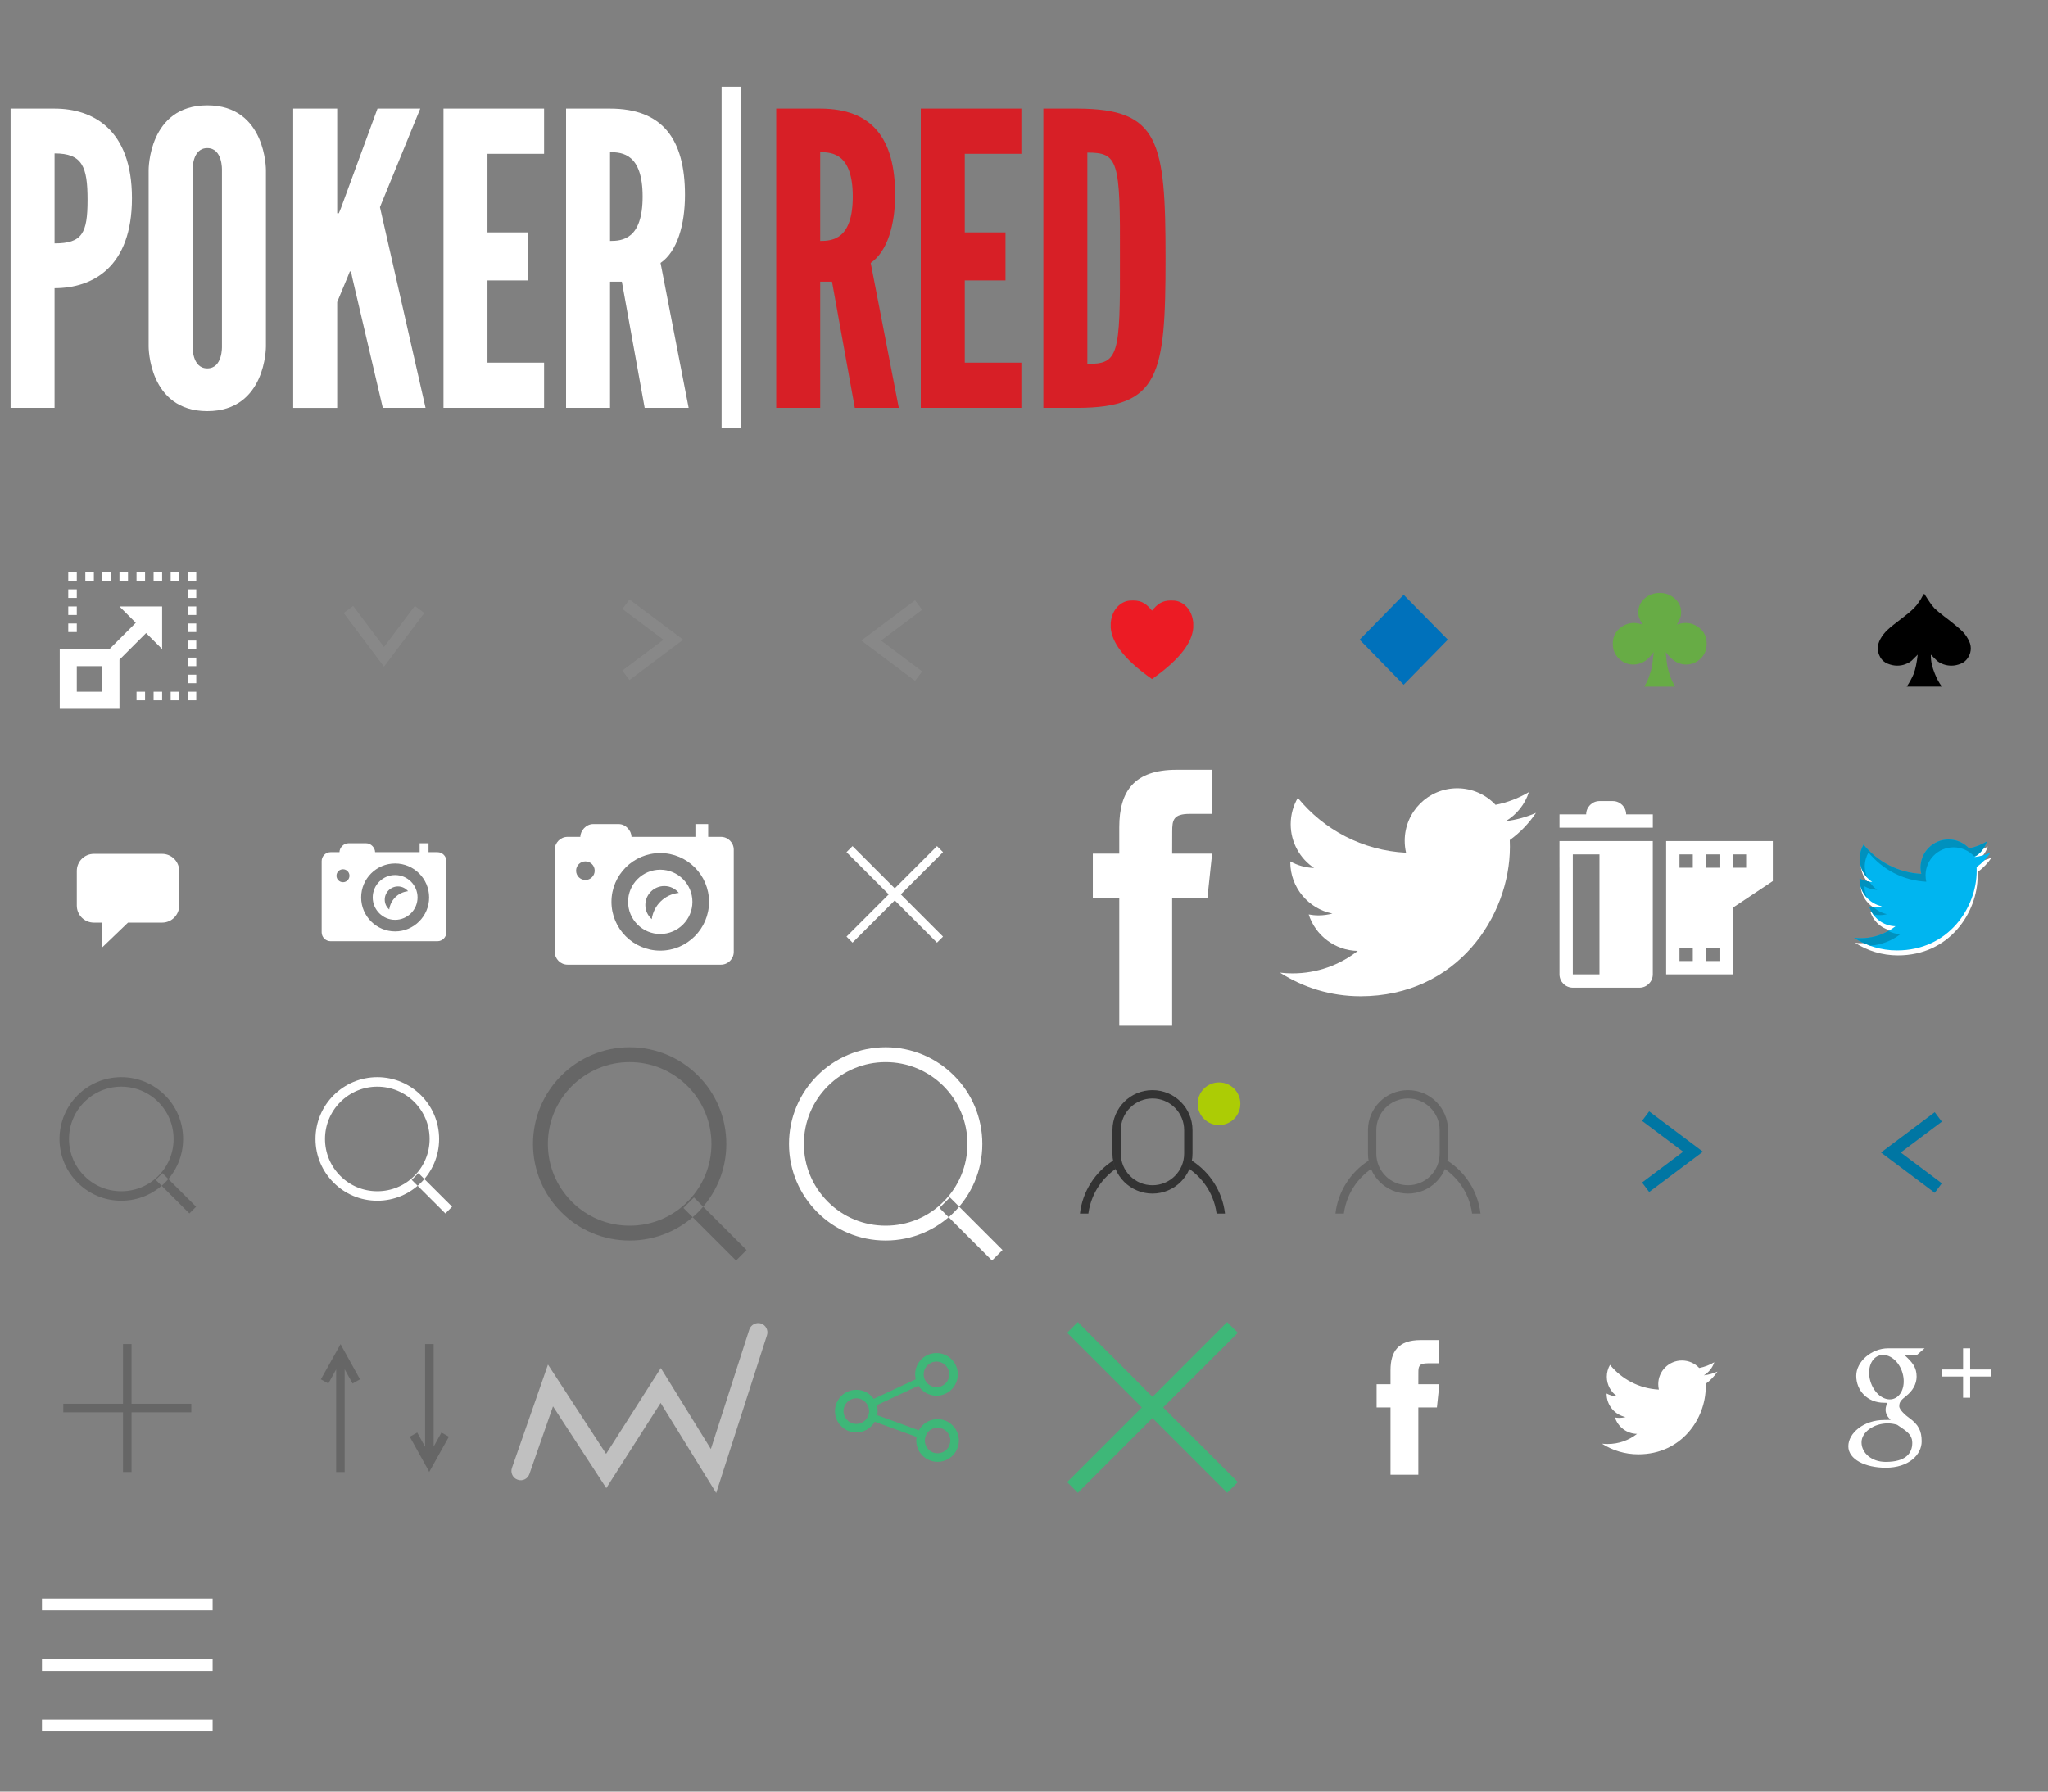 <svg xmlns="http://www.w3.org/2000/svg" width="240" height="210" viewBox="0 0 240 210"><rect x="0" y="0" width="240" height="210" fill="#808080" stroke="none"/><path fill="#EC1B24" d="M139.837 73.024c-.133-1.662-1.229-2.527-2.176-2.621l-.439-.021c-1.094 0-1.619.473-2.221 1.187-.602-.714-1.129-1.187-2.221-1.187l-.439.021c-.947.094-2.041.959-2.178 2.621v.554c.127 1.592 1.326 3.554 4.838 6.019 3.51-2.465 4.713-4.427 4.836-6.019v-.554z"/><path fill="#fff" d="M19 100.084h-8c-1.104 0-2 .896-2 2v4.062c0 1.104.896 2 2 2h.938v2.938l3.062-2.938h4c1.104 0 2-.896 2-2v-4.062c0-1.105-.896-2-2-2zM137.361 120.228h-6.196v-15.001h-3.099v-5.169h3.099v-3.104c0-4.218 1.747-6.726 6.715-6.726h4.136v5.171h-2.584c-1.937 0-2.062.722-2.062 2.07l-.008 2.588h4.684l-.549 5.169h-4.135v15.002zM179.999 95.28c-1.106.489-2.29.821-3.539.97 1.271-.762 2.249-1.968 2.709-3.406-1.189.706-2.508 1.218-3.909 1.493-1.124-1.196-2.722-1.942-4.492-1.942-3.398 0-6.154 2.754-6.154 6.154 0 .482.055.952.159 1.403-5.116-.257-9.649-2.708-12.686-6.431-.531.909-.834 1.966-.834 3.094 0 2.135 1.09 4.02 2.738 5.123-1.01-.032-1.955-.309-2.785-.77l-.002.078c0 2.981 2.122 5.469 4.936 6.035-.516.14-1.061.216-1.62.216-.397 0-.783-.039-1.158-.11.783 2.444 3.055 4.224 5.748 4.273-2.104 1.65-4.761 2.634-7.643 2.634-.496 0-.987-.028-1.468-.086 2.724 1.746 5.96 2.766 9.434 2.766 11.321 0 17.51-9.378 17.51-17.511 0-.267-.004-.532-.017-.796 1.203-.869 2.245-1.953 3.073-3.187z"/><g><g fill="#fff"><path d="M17.121 74.205l1.879 1.879v-5h-5l1.914 1.915-3.086 3.085h-5.828v7h7v-5.757l3.121-3.122zm-5.121 6.879h-3v-3h3v3zM8 73.084h1v1h-1zM8 71.084h1v1h-1zM8 69.084h1v1h-1zM8 67.084h1v1h-1zM22 79.084h1v1h-1zM22 77.084h1v1h-1zM22 75.084h1v1h-1zM22 73.084h1v1h-1zM22 71.084h1v1h-1zM22 69.084h1v1h-1zM22 67.084h1v1h-1zM20 67.084h1v1h-1zM18 67.084h1v1h-1zM16 67.084h1v1h-1zM14 67.084h1v1h-1zM12 67.084h1v1h-1zM10 67.084h1v1h-1zM16 81.084h1v1h-1zM18 81.084h1v1h-1zM20 81.084h1v1h-1zM22 81.084h1v1h-1z"/></g><g fill="#D71F26"><path d="M100.174 47.811l-2.673-14.795h-1.384v14.795h-5.154v-35.079h5.154c6.109 0 8.781 3.532 8.781 10.118 0 3.484-.906 6.634-2.863 7.97l3.293 16.991h-5.154zm-4.057-29.973v10.404c1.432 0 3.818-.191 3.818-5.202s-2.386-5.202-3.818-5.202zM107.904 12.732h11.789v5.297h-6.634v9.211h4.772v5.631h-4.772v9.641h6.634v5.298h-11.789v-35.078zM126.326 47.811h-4.057v-35.079h4.057c9.545.047 10.261 3.818 10.261 17.563 0 13.697-.716 17.468-10.261 17.516zm1.098-5.155c3.627 0 3.866-.907 3.818-12.409.048-11.454-.191-12.361-3.818-12.361v24.77z"/></g><path fill="#fff" d="M84.562 10.167h2.269v40h-2.269z"/><g fill="#fff"><path d="M1.24 12.732h5.155c4.486 0 9.068 2.434 9.068 10.5 0 8.066-4.582 10.547-9.068 10.547v14.032h-5.155v-35.079zm5.155 15.797c3.245 0 3.866-1.193 3.866-5.106s-.621-5.441-3.866-5.441v10.547zM24.291 48.192c-6.92 0-6.873-7.588-6.873-7.588v-20.666s-.047-7.588 6.873-7.588 6.873 7.588 6.873 7.588v20.666s.047 7.588-6.873 7.588zm0-30.831c-1.813 0-1.718 2.577-1.718 2.577v20.666s-.096 2.577 1.718 2.577 1.718-2.577 1.718-2.577v-20.666s.096-2.577-1.718-2.577zM39.515 12.732v12.266h.191l.238-.573 4.295-11.693h5.011l-4.725 11.55 5.345 23.529h-5.01l-3.58-15.272-.143-.716h-.143l-.287.716-1.193 2.863v12.409h-5.154v-35.079h5.155zM51.971 12.732h11.789v5.297h-6.634v9.211h4.772v5.631h-4.772v9.641h6.634v5.298h-11.789v-35.078zM75.547 47.811l-2.673-14.795h-1.384v14.795h-5.154v-35.079h5.154c6.108 0 8.781 3.532 8.781 10.118 0 3.484-.906 6.634-2.863 7.97l3.293 16.991h-5.154zm-4.057-29.973v10.404c1.432 0 3.818-.191 3.818-5.202s-2.386-5.202-3.818-5.202z"/></g></g><path fill="#0071BB" d="M164.491 69.716l5.176 5.265-5.176 5.282-5.158-5.282 5.158-5.265z"/><path fill="#67AC45" d="M192.491 73.206l-.234-.406-.172-.397c-.062-.16-.094-.376-.094-.646 0-.643.246-1.182.74-1.612s1.082-.647 1.768-.647c.678 0 1.264.218 1.762.654s.748.972.748 1.605c0 .25-.039.483-.117.701-.078.219-.205.468-.381.749.404-.126.74-.188 1.012-.188.635 0 1.205.223 1.715.663.508.441.762 1.031.762 1.769 0 .717-.24 1.304-.723 1.76-.484.457-1.053.687-1.707.687-.373 0-.756-.103-1.145-.305-.389-.201-.797-.59-1.223-1.16.082.925.16 1.537.232 1.838s.176.647.312 1.037c.135.389.32.781.561 1.176h-3.629c.123-.196.232-.39.326-.576.092-.188.176-.394.248-.616l.172-.521c.041-.127.092-.317.148-.578.057-.259.133-.846.225-1.76-.424.581-.832.971-1.221 1.169-.391.196-.777.296-1.162.296-.643 0-1.207-.229-1.691-.687-.482-.456-.725-1.043-.725-1.76 0-.716.252-1.3.758-1.753.502-.452 1.082-.679 1.736-.679.239-.001.571.061.999.187z"/><path d="M225.901 70.227l.227.34.246.348c.094.125.203.254.332.393.27.254.658.582 1.17.975.271.196.535.406.805.622.373.297.703.574.996.828.42.367.732.75.943 1.156.223.375.332.744.332 1.11 0 .169-.023.34-.068.516-.049.181-.123.351-.229.519-.197.348-.484.597-.855.756-.373.157-.746.237-1.119.237-.326 0-.637-.054-.934-.158-.299-.104-.545-.239-.744-.406l-.734-.726c0 .444.041.835.125 1.169.078.335.191.679.33 1.023.139.346.271.63.393.856.123.229.271.459.447.696h-4.123c.289-.403.564-.903.82-1.493.209-.563.365-1.312.471-2.251l-.717.71c-.186.159-.43.295-.727.406-.295.117-.619.173-.969.173-.363 0-.734-.08-1.119-.237-.385-.16-.67-.412-.863-.762-.193-.35-.289-.693-.289-1.029 0-.355.105-.725.314-1.105.209-.377.48-.725.812-1.041.332-.316.982-.84 1.949-1.57.268-.207.492-.385.672-.54.18-.151.34-.297.479-.435.246-.258.445-.505.598-.741l.225-.34c.037-.059.287-.567.404-.627"/><g fill="#fff"><path d="M77.373 101.939c-2.079 0-3.77 1.691-3.77 3.769 0 2.079 1.691 3.77 3.77 3.77s3.77-1.691 3.77-3.77c0-2.078-1.692-3.769-3.77-3.769zm-.996 5.8c-.458-.409-.752-.995-.752-1.656 0-1.23.996-2.226 2.227-2.226.684 0 1.288.314 1.696.8-1.648.177-2.95 1.45-3.171 3.082zM84.488 98.093h-1.498v-1.498h-1.498v1.498h-7.49c0-.721-.674-1.498-1.498-1.498h-2.996c-.824 0-1.498.777-1.498 1.498h-1.498c-.824 0-1.498.675-1.498 1.498v11.984c0 .824.674 1.498 1.498 1.498h17.977c.824 0 1.498-.674 1.498-1.498v-11.984c-.001-.823-.675-1.498-1.499-1.498zm-15.887 5.053c-.602 0-1.09-.488-1.09-1.091 0-.601.489-1.09 1.09-1.09.602 0 1.091.489 1.091 1.09-.001.603-.489 1.091-1.091 1.091zm8.772 8.28c-3.153 0-5.717-2.566-5.717-5.718s2.564-5.716 5.717-5.716 5.717 2.564 5.717 5.716-2.565 5.718-5.717 5.718zM46.305 102.567c-1.448 0-2.627 1.178-2.627 2.625 0 1.449 1.179 2.627 2.627 2.627s2.627-1.179 2.627-2.627c0-1.447-1.179-2.625-2.627-2.625zm-.694 4.041c-.319-.285-.524-.693-.524-1.153 0-.857.694-1.552 1.552-1.552.477 0 .897.219 1.182.558-1.149.123-2.056 1.01-2.21 2.147zM51.263 99.887h-1.044v-1.044h-1.043v1.044h-5.219c0-.503-.47-1.044-1.043-1.044h-2.087c-.574 0-1.044.541-1.044 1.044h-1.044c-.574 0-1.043.47-1.043 1.043v8.35c0 .574.47 1.044 1.043 1.044h12.525c.574 0 1.044-.47 1.044-1.044v-8.35c-.001-.573-.471-1.043-1.045-1.043zm-11.07 3.521c-.419 0-.76-.34-.76-.76 0-.419.34-.759.76-.759s.76.34.76.759c0 .42-.341.76-.76.76zm6.112 5.769c-2.197 0-3.983-1.788-3.983-3.984s1.787-3.982 3.983-3.982 3.983 1.787 3.983 3.982-1.787 3.984-3.983 3.984z"/></g><g fill="#666"><path d="M18.55 129.168c1.154 1.162 1.794 2.697 1.794 4.334s-.641 3.178-1.793 4.334c-1.154 1.16-2.698 1.795-4.335 1.795s-3.177-.635-4.334-1.795c-1.153-1.156-1.794-2.697-1.794-4.334 0-1.637.641-3.172 1.794-4.33 1.163-1.158 2.698-1.799 4.334-1.799 1.637.001 3.173.641 4.334 1.795m.785-.785c-1.308-1.312-3.119-2.123-5.119-2.123-3.998 0-7.243 3.244-7.243 7.242 0 2.002.81 3.811 2.123 5.119 1.308 1.316 3.119 2.123 5.12 2.123 4.003 0 7.242-3.24 7.242-7.242 0-1.996-.805-3.806-2.123-5.119zM18.249 138.299l.788-.789 3.943 3.935-.788.789z"/></g><g fill="#666"><path d="M80.565 127.3c1.805 1.819 2.807 4.219 2.807 6.78 0 2.56-1.002 4.969-2.805 6.778-1.803 1.813-4.219 2.806-6.777 2.806-2.561 0-4.971-.992-6.781-2.806-1.803-1.81-2.805-4.219-2.805-6.778 0-2.561 1.002-4.961 2.805-6.772 1.82-1.812 4.221-2.813 6.779-2.813 2.561 0 4.963 1.002 6.777 2.805m1.231-1.227c-2.047-2.053-4.879-3.321-8.006-3.321-6.254 0-11.33 5.076-11.33 11.329 0 3.129 1.268 5.959 3.32 8.006 2.047 2.059 4.879 3.32 8.01 3.32 6.258 0 11.326-5.066 11.326-11.326 0-3.123-1.26-5.956-3.32-8.008zM80.09 141.59l1.232-1.232 6.162 6.162-1.232 1.232z"/></g><g fill="#fff"><path d="M48.55 129.168c1.154 1.162 1.794 2.697 1.794 4.334s-.641 3.178-1.793 4.334c-1.154 1.16-2.698 1.795-4.335 1.795s-3.177-.635-4.334-1.795c-1.153-1.156-1.794-2.697-1.794-4.334 0-1.637.641-3.172 1.794-4.33 1.163-1.158 2.698-1.799 4.334-1.799 1.637.001 3.173.641 4.334 1.795m.785-.785c-1.308-1.312-3.119-2.123-5.119-2.123-3.998 0-7.243 3.244-7.243 7.242 0 2.002.81 3.811 2.123 5.119 1.308 1.316 3.119 2.123 5.12 2.123 4.003 0 7.242-3.24 7.242-7.242 0-1.996-.805-3.806-2.123-5.119zM48.248 138.298l.788-.789 3.943 3.935-.788.789z"/></g><g fill="#fff"><path d="M110.565 127.3c1.805 1.819 2.807 4.219 2.807 6.78 0 2.56-1.002 4.969-2.805 6.778-1.803 1.813-4.219 2.806-6.777 2.806-2.561 0-4.971-.992-6.781-2.806-1.803-1.81-2.805-4.219-2.805-6.778 0-2.561 1.002-4.961 2.805-6.772 1.82-1.812 4.221-2.813 6.779-2.813 2.561 0 4.963 1.002 6.777 2.805m1.231-1.227c-2.047-2.053-4.879-3.321-8.006-3.321-6.254 0-11.33 5.076-11.33 11.329 0 3.129 1.268 5.959 3.32 8.006 2.047 2.059 4.879 3.32 8.01 3.32 6.258 0 11.326-5.066 11.326-11.326 0-3.123-1.26-5.956-3.32-8.008zM110.089 141.59l1.232-1.232 6.162 6.162-1.232 1.232z"/></g><g><path fill="#fff" d="M110.511 99.884l-.707-.707-4.95 4.95-4.949-4.95-.707.707 4.949 4.95-4.949 4.95.707.707 4.949-4.95 4.95 4.95.707-.707-4.949-4.95z"/><path fill="#3EB778" d="M145.056 156.22l-1.25-1.25-8.75 8.752-8.75-8.752-1.25 1.25 8.75 8.752-8.75 8.752 1.25 1.25 8.75-8.752 8.75 8.752 1.25-1.25-8.75-8.752z"/></g><g><path fill="#888" d="M45 78.15l4.724-6.298-1.11-.834-3.614 4.818-3.614-4.818-1.11.834 4.724 6.298zM80.066 74.989l-6.298-4.724-.834 1.111 4.818 3.613-4.818 3.614.834 1.11 6.298-4.724zM100.934 75.083l6.298 4.725.834-1.111-4.818-3.614 4.818-3.613-.834-1.111-6.298 4.724z"/><path fill="#0076A3" d="M199.561 134.995l-6.299-4.725-.834 1.111 4.818 3.614-4.818 3.614.834 1.11 6.299-4.724zM220.428 135.089l6.299 4.725.834-1.111-4.819-3.614 4.819-3.614-.834-1.109-6.299 4.723z"/></g><path fill="#fff" d="M233.386 100.523c-.59.261-1.221.438-1.887.517.678-.406 1.199-1.05 1.445-1.816-.635.377-1.338.65-2.086.797-.6-.638-1.451-1.036-2.395-1.036-1.814 0-3.283 1.469-3.283 3.282 0 .258.029.508.084.748-2.729-.137-5.146-1.444-6.766-3.43-.283.484-.443 1.049-.443 1.649 0 1.14.58 2.145 1.459 2.732-.537-.017-1.043-.164-1.484-.41l-.002.041c0 1.591 1.131 2.917 2.633 3.219-.275.075-.564.116-.865.116-.211 0-.416-.021-.617-.06.418 1.304 1.629 2.253 3.066 2.279-1.123.88-2.539 1.405-4.076 1.405-.266 0-.527-.016-.783-.046 1.453.932 3.178 1.476 5.031 1.476 6.039 0 9.34-5.003 9.34-9.34l-.01-.425c.641-.462 1.197-1.04 1.639-1.698z"/><path fill="#00B5F0" d="M233.272 99.94c-.59.261-1.221.438-1.887.517.678-.406 1.199-1.05 1.445-1.816-.635.377-1.338.65-2.086.797-.6-.638-1.451-1.036-2.395-1.036-1.814 0-3.283 1.469-3.283 3.282 0 .258.029.508.084.748-2.729-.137-5.146-1.444-6.766-3.43-.283.484-.443 1.049-.443 1.649 0 1.14.58 2.145 1.459 2.732-.537-.017-1.043-.164-1.484-.41l-.002.041c0 1.591 1.131 2.917 2.633 3.219-.275.075-.564.116-.865.116-.211 0-.416-.021-.617-.06.418 1.304 1.629 2.253 3.066 2.279-1.123.88-2.539 1.405-4.076 1.405-.266 0-.527-.016-.783-.046 1.453.932 3.178 1.476 5.031 1.476 6.039 0 9.34-5.003 9.34-9.34l-.01-.425c.641-.462 1.198-1.04 1.639-1.698z"/><g fill="#0091BE"><path d="M233.272 99.94l-.023.009-.021.046.044-.055zM218.827 102.889c-.182-.407-.301-.848-.301-1.321 0-.601.16-1.165.443-1.649 1.619 1.985 4.037 3.293 6.766 3.43-.055-.24-.084-.49-.084-.748 0-1.813 1.469-3.282 3.283-3.282.943 0 1.795.398 2.395 1.036l.328-.094c.541-.404.963-.961 1.174-1.62-.635.377-1.338.65-2.086.797-.6-.638-1.451-1.036-2.395-1.036-1.814 0-3.283 1.469-3.283 3.282 0 .258.029.508.084.748-2.729-.137-5.146-1.444-6.766-3.43-.283.484-.443 1.049-.443 1.649 0 .866.336 1.651.885 2.238zM222.716 109.486c-.514-.009-.996-.141-1.426-.36-.957.538-2.059.849-3.234.849-.266 0-.527-.016-.783-.046.594.38 1.24.676 1.914.917 1.322-.111 2.542-.587 3.529-1.36zM218.499 103.931l.002-.041c.441.246.947.394 1.484.41-.375-.25-.68-.589-.924-.969-.408-.057-.799-.166-1.145-.358l-.002.041c0 .846.326 1.611.852 2.193-.167-.394-.267-.821-.267-1.276zM219.649 107.207c.201.038.406.06.617.06.301 0 .59-.041.865-.116-.602-.121-1.139-.412-1.572-.813-.168-.006-.334-.017-.494-.047.145.45.389.853.697 1.195l-.113-.279z"/></g><g fill="#333"><path d="M135.056 128.757c.991 0 1.924.387 2.625 1.088s1.086 1.633 1.086 2.625v2.746c0 .99-.385 1.924-1.086 2.625s-1.634 1.086-2.625 1.086c-.992 0-1.924-.385-2.625-1.086s-1.087-1.635-1.087-2.625v-2.746c0-.992.386-1.924 1.087-2.625s1.632-1.088 2.625-1.088m0-.978c-2.591 0-4.691 2.1-4.691 4.691v2.746c0 2.59 2.101 4.689 4.691 4.689s4.691-2.1 4.691-4.689v-2.746c0-2.592-2.101-4.691-4.691-4.691zM142.04 140.298c.264.625.441 1.277.529 1.947h.986c-.305-2.605-1.777-4.852-3.883-6.203-.061.342-.158.672-.289.984.367.254.711.543 1.031.863.696.696 1.243 1.507 1.626 2.409zM127.542 142.246c.088-.67.265-1.322.529-1.947.382-.902.929-1.713 1.625-2.408.32-.32.664-.609 1.03-.865-.131-.311-.229-.641-.289-.982-2.104 1.352-3.578 3.598-3.882 6.203h.987z"/></g><circle fill="#ACCC05" cx="142.854" cy="129.375" r="2.5"/><g fill="#666"><path d="M164.999 128.757c.991 0 1.924.387 2.625 1.088s1.086 1.633 1.086 2.625v2.746c0 .99-.385 1.924-1.086 2.625s-1.634 1.086-2.625 1.086c-.992 0-1.924-.385-2.625-1.086s-1.087-1.635-1.087-2.625v-2.746c0-.992.386-1.924 1.087-2.625s1.633-1.088 2.625-1.088m0-.978c-2.591 0-4.691 2.1-4.691 4.691v2.746c0 2.59 2.101 4.689 4.691 4.689s4.691-2.1 4.691-4.689v-2.746c0-2.592-2.101-4.691-4.691-4.691zM171.983 140.298c.264.625.441 1.277.529 1.947h.986c-.305-2.605-1.777-4.852-3.883-6.203-.061.342-.158.672-.289.984.367.254.711.543 1.031.863.697.696 1.244 1.507 1.626 2.409zM157.485 142.246c.088-.67.265-1.322.529-1.947.382-.902.929-1.713 1.625-2.408.32-.32.664-.609 1.03-.865-.131-.311-.229-.641-.289-.982-2.104 1.352-3.578 3.598-3.882 6.203h.987z"/></g><g><g fill="#fff"><path d="M189.002 93.896h-1.562c-.859 0-1.562.704-1.562 1.562h-3.125v1.562h10.938v-1.562h-3.125c-.002-.857-.705-1.562-1.564-1.562zM195.252 98.584v15.625h7.812v-7.812l4.688-3.125v-4.688h-12.5zm3.125 14.062h-1.562v-1.562h1.562v1.562zm0-10.937h-1.562v-1.562h1.562v1.562zm3.125 10.937h-1.562v-1.562h1.562v1.562zm0-10.937h-1.562v-1.562h1.562v1.562zm3.125 0h-1.562v-1.562h1.562v1.562zM182.752 101.709v12.5c0 .859.703 1.562 1.562 1.562h7.812c.859 0 1.562-.704 1.562-1.562v-15.625h-10.938v3.125zm1.562-1.563h3.125v14.062h-3.125v-14.062z"/></g></g><g fill="#666"><path d="M14.417 157.542h1v15h-1zM7.417 164.542h15v1h-15z"/></g><g fill="#666"><path d="M39.919 157.565l-.004-.023-2.311 4.135.874.49.915-1.653v12.028h1v-12.041l.922 1.666.873-.49-2.157-3.895zM51.731 167.916l-.915 1.653v-12.027h-1v12.04l-.922-1.666-.873.49 2.157 3.895.112.217.004.024 2.31-4.136z"/></g><path opacity=".5" fill="#fff" d="M89.182 155.133c-.565-.177-1.185.144-1.373.708l-4.505 14.008-5.864-9.496-6.413 10.063-6.812-10.468-4.221 12.112c-.199.568.098 1.191.663 1.383.566.213 1.186-.097 1.38-.659l2.767-7.939 6.245 9.585 6.368-9.988 6.511 10.557 5.952-18.493c.182-.57-.131-1.184-.698-1.373z"/><path fill="#3EB778" d="M111.634 167.079c-.488-.487-1.127-.731-1.767-.731-.639 0-1.279.243-1.766.731-.174.174-.305.371-.417.576l-4.884-1.776c.03-.155.048-.313.048-.477 0-.242-.045-.472-.109-.693l4.894-2.282c.443.701 1.22 1.17 2.11 1.17 1.382 0 2.501-1.118 2.501-2.5 0-1.381-1.119-2.5-2.501-2.5-1.379 0-2.5 1.119-2.5 2.5 0 .198.029.389.073.574l-4.925 2.297c-.453-.643-1.197-1.065-2.043-1.065-1.381 0-2.5 1.119-2.5 2.5 0 1.382 1.119 2.5 2.5 2.5.927 0 1.727-.51 2.159-1.259l4.903 1.784c-.131.771.097 1.592.692 2.187.488.489 1.128.733 1.768.733.639 0 1.279-.244 1.767-.732.974-.978.974-2.561-.003-3.537zm-1.891-7.483c.828 0 1.501.673 1.501 1.5s-.673 1.5-1.501 1.5c-.827 0-1.5-.673-1.5-1.5s.673-1.5 1.5-1.5zm-9.395 7.306c-.827 0-1.5-.673-1.5-1.5s.673-1.5 1.5-1.5 1.5.673 1.5 1.5-.673 1.5-1.5 1.5zm10.581 3.006c-.283.283-.66.439-1.06.439s-.777-.156-1.06-.44c-.413-.413-.519-1.006-.348-1.526l.056-.155c.072-.157.162-.31.292-.439.282-.283.658-.438 1.059-.438s.777.155 1.06.438c.584.584.585 1.536.001 2.121z"/><path fill="#fff" d="M166.212 172.866h-3.262v-7.895h-1.629v-2.721h1.629v-1.634c0-2.22.92-3.54 3.535-3.54h2.177v2.722h-1.36c-1.018 0-1.086.38-1.086 1.09l-.004 1.362h2.465l-.287 2.721h-2.178v7.895zM201.267 160.773c-.498.221-1.033.37-1.596.438.574-.345 1.015-.889 1.223-1.537-.537.318-1.132.55-1.765.674-.507-.54-1.228-.877-2.024-.877-1.537 0-2.779 1.242-2.779 2.777 0 .217.024.43.072.633-2.309-.116-4.354-1.222-5.724-2.901-.239.409-.376.887-.376 1.396 0 .963.49 1.813 1.235 2.312-.455-.015-.884-.141-1.259-.349v.035c0 1.346.957 2.468 2.229 2.723-.232.063-.479.098-.732.098-.178 0-.353-.017-.521-.049.353 1.103 1.377 1.905 2.593 1.928-.949.744-2.147 1.188-3.448 1.188-.225 0-.445-.013-.662-.038 1.229.788 2.688 1.247 4.258 1.247 5.106 0 7.899-4.231 7.899-7.9l-.008-.36c.541-.392 1.013-.88 1.385-1.438z"/><g fill="#fff"><path d="M230.877 160.524v-2.482h-.828v2.482h-2.483v.828h2.483v2.482h.828v-2.482h2.482v-.828zM225.538 158.042h-4.283c-1.92 0-3.728 1.54-3.728 3.226 0 1.722 1.309 3.153 3.263 3.153l.396.011c-.125.242-.218.526-.218.81 0 .479.259.873.585 1.188l-.743.011c-2.379 0-4.209 1.516-4.209 3.087 0 1.547 2.007 2.515 4.385 2.515 2.712 0 4.209-1.538 4.209-3.085 0-1.241-.365-1.983-1.497-2.784-.388-.273-1.128-.94-1.128-1.331 0-.459.132-.686.822-1.226.708-.553 1.21-1.35 1.21-2.255 0-1.077-.48-1.664-1.38-2.492h1.356l.96-.828zm-1.495 10.648c.032.144.052.291.052.441 0 1.25-.806 2.227-3.117 2.227-1.644 0-2.831-1.04-2.831-2.29 0-1.226 1.473-2.245 3.116-2.228.384.004.742.067 1.066.172.894.62 1.533.972 1.714 1.678zm-2.633-4.663c-1.104-.032-2.152-1.234-2.343-2.684-.19-1.448.549-2.558 1.652-2.524s2.153 1.196 2.343 2.646-.549 2.596-1.652 2.562z"/></g><g fill="#fff"><path d="M4.917 187.367h20v1.384h-20zM4.917 201.563h20v1.384h-20zM4.917 194.465h20v1.383h-20z"/></g></svg>